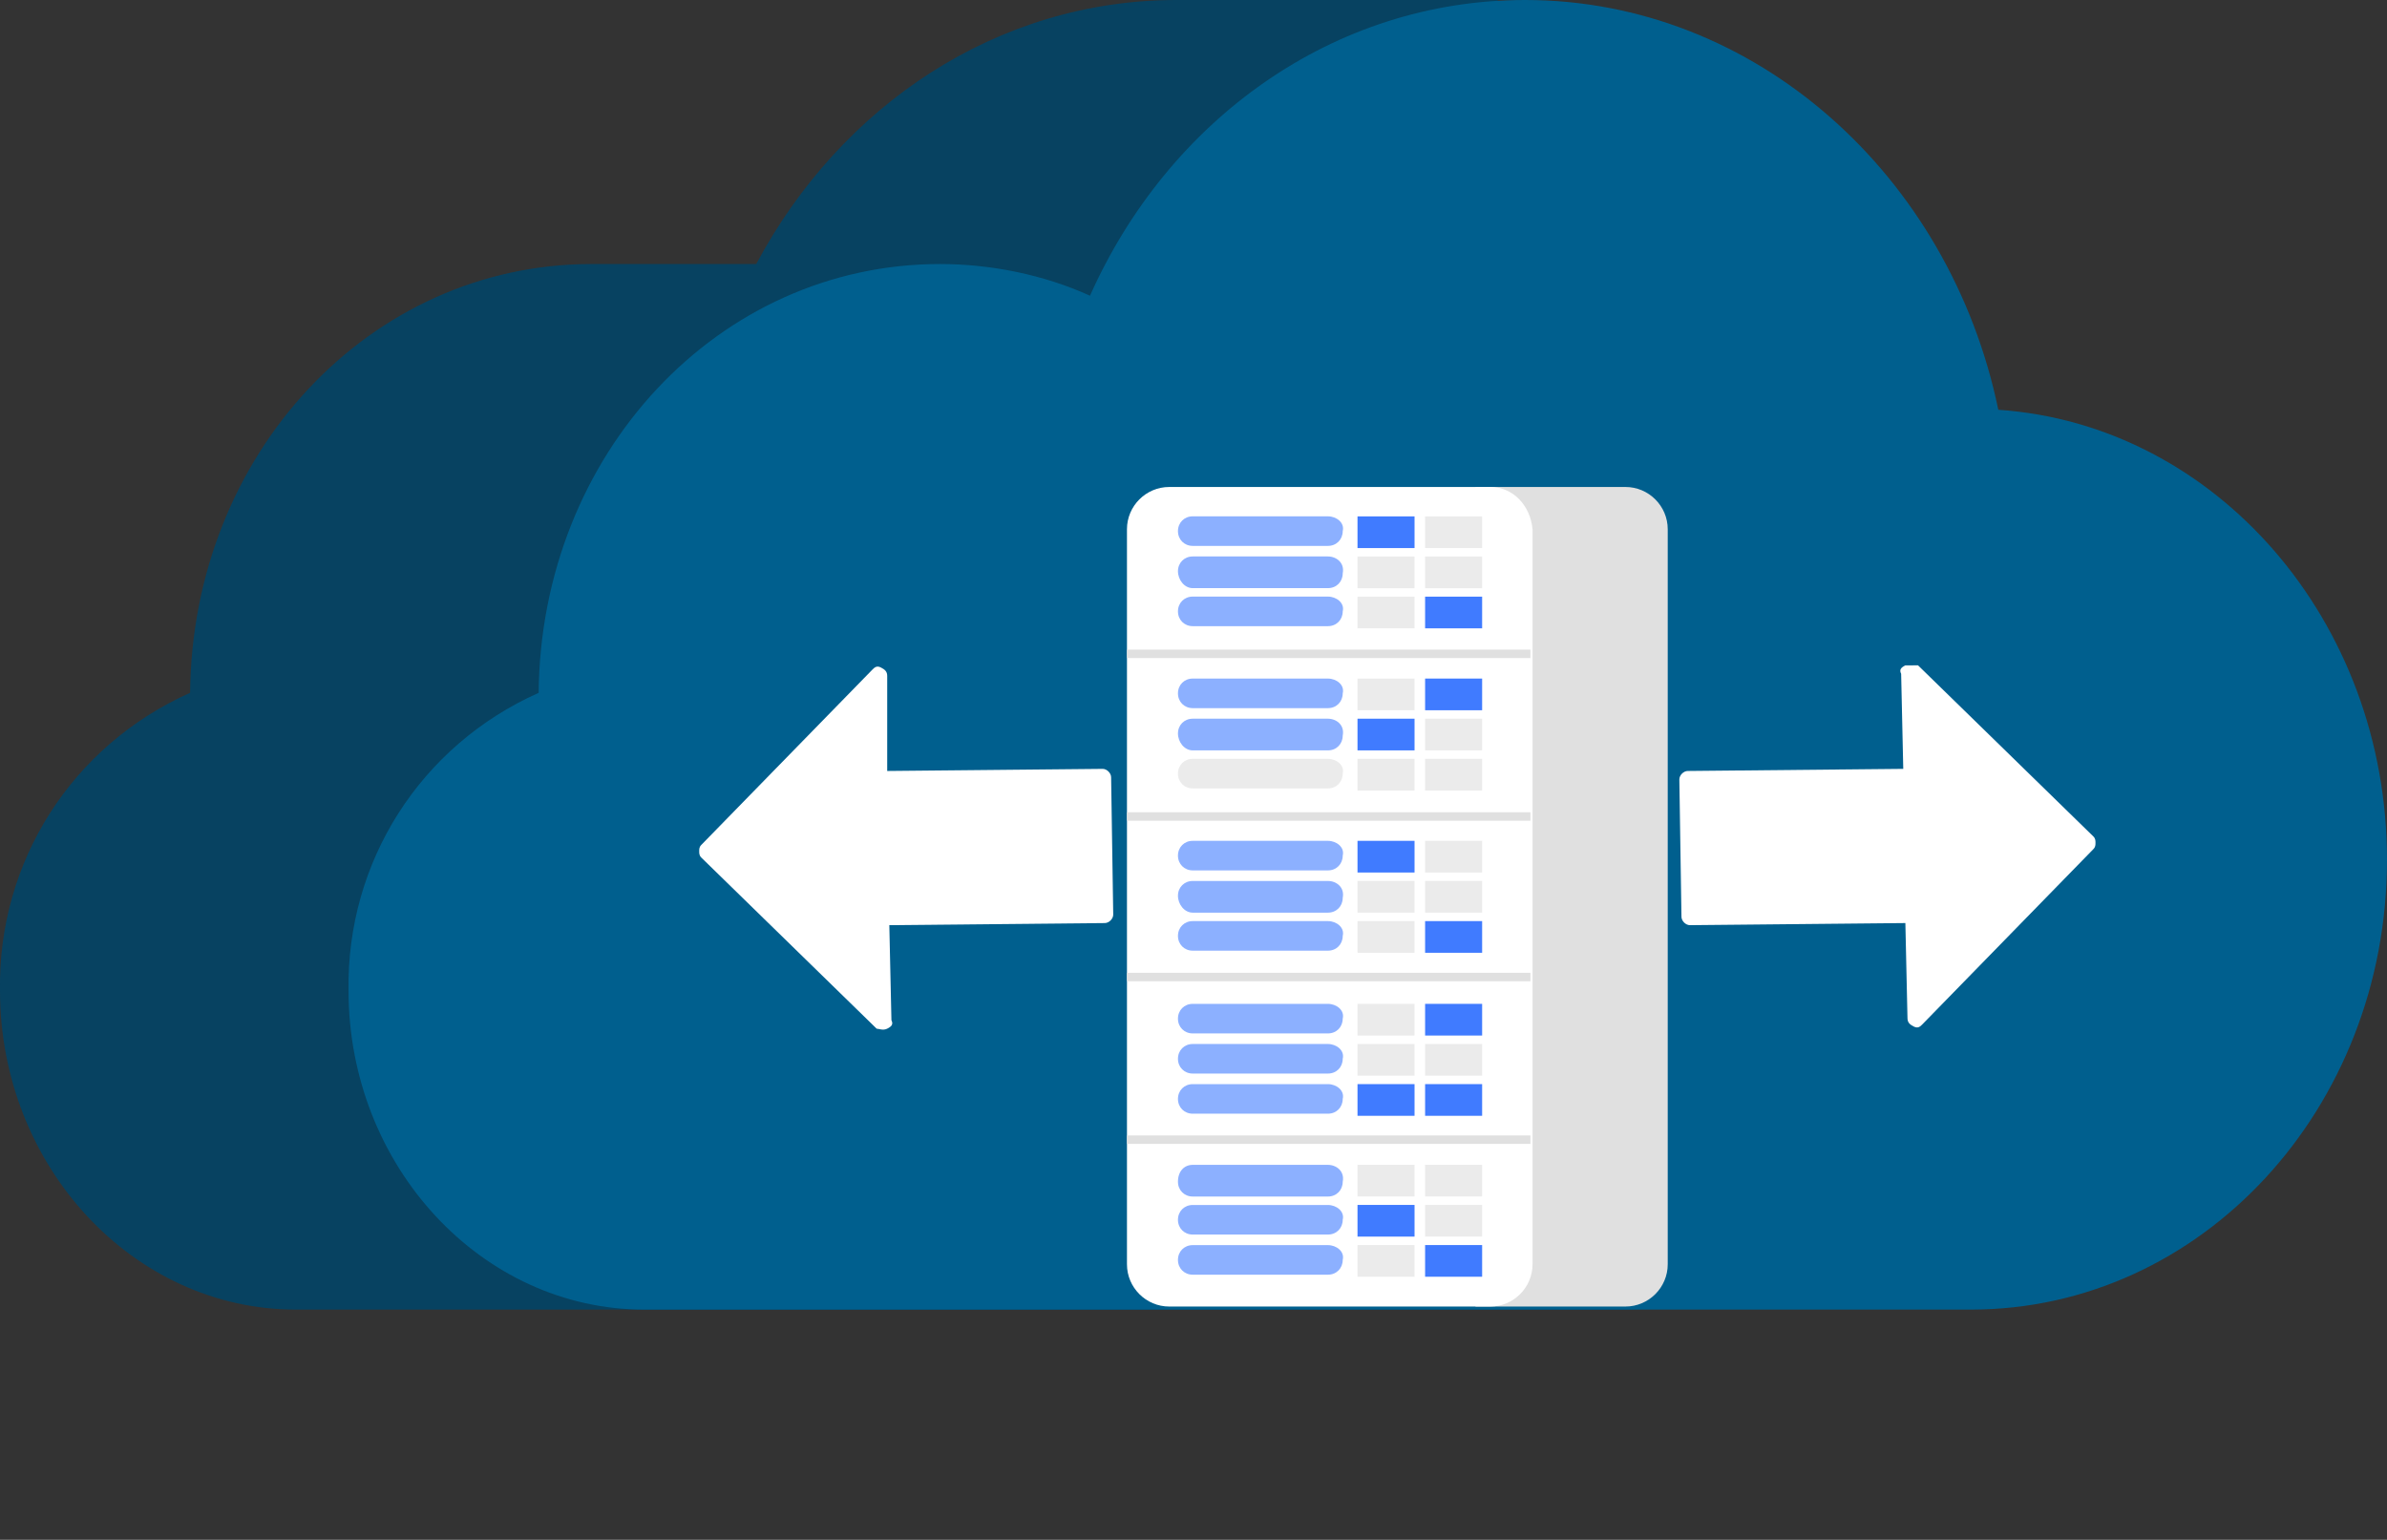 <?xml version="1.0" encoding="utf-8"?>
<!-- Generator: Adobe Illustrator 27.5.0, SVG Export Plug-In . SVG Version: 6.00 Build 0)  -->
<svg version="1.1" id="data_recover" xmlns="http://www.w3.org/2000/svg" xmlns:xlink="http://www.w3.org/1999/xlink" x="0px"
	 y="0px" viewBox="0 0 113 72.9" style="enable-background:new 0 0 113 72.9;" xml:space="preserve">
<rect x="0" y="0" width="113" height="72.9" fill="#333333" stroke="none"/>
<style type="text/css">
	.st0{fill:#074261;}
	.st1{fill:#005F8E;}
	.st2{fill:#FFFFFF;}
	.st3{fill:#E0E0E0;}
	.st4{opacity:0.6;fill:#407BFF;enable-background:new    ;}
	.st5{fill:#EBEBEB;}
	.st6{fill:#407BFF;}
</style>
<g id="Group_195" transform="translate(0 0)">
	<g id="Group_194">
		<g id="Group_191">
			<path id="Path_397" class="st0" d="M9,32.8c0.1-11.3,8.5-20.3,19-20.3h7.8C39.8,5,47.2,0,55.7,0h15.2v6.3
				c3.6,3.6,6.1,8.1,7.1,13.1c10.3,0.7,18.4,10,18.4,21.3c0,11.8-8.8,21.3-19.7,21.3H14C6.3,62,0,55.2,0,46.9
				C-0.1,40.8,3.4,35.3,9,32.8z"/>
		</g>
		<path id="Path_398" class="st1" d="M25.5,32.8c0.1-11.3,8.5-20.3,19-20.3c2.4,0,4.9,0.5,7.1,1.5C55.3,5.7,63.1,0,72.2,0
			c10.9,0,20.1,8.3,22.4,19.4c10.3,0.7,18.4,10,18.4,21.3c0,11.8-8.8,21.3-19.7,21.3H30.5c-7.7,0-14-6.8-14-15.1
			C16.4,40.8,19.9,35.3,25.5,32.8z"/>
	</g>
</g>
<g id="Layer_2_00000019653463630531335520000017212492414606604475_">
	<g>
		<g>
			<path class="st2" d="M90.2,31.5c-0.2,0.1-0.3,0.2-0.2,0.4l0.1,4.5l-10.2,0.1c-0.2,0-0.4,0.2-0.4,0.4l0.1,6.5
				c0,0.2,0.2,0.4,0.4,0.4l10.2-0.1l0.1,4.5c0,0.2,0.1,0.3,0.3,0.4c0.2,0.1,0.3,0,0.4-0.1l8.1-8.3c0.1-0.1,0.1-0.2,0.1-0.3
				s0-0.2-0.1-0.3l-8.3-8.1C90.5,31.5,90.4,31.5,90.2,31.5z"/>
		</g>
	</g>
	<g>
		<g>
			<path class="st2" d="M42,48.7c0.2-0.1,0.3-0.2,0.2-0.4l-0.1-4.5l10.2-0.1c0.2,0,0.4-0.2,0.4-0.4l-0.1-6.5c0-0.2-0.2-0.4-0.4-0.4
				L42,36.5l0-4.5c0-0.2-0.1-0.3-0.3-0.4s-0.3,0-0.4,0.1L33.2,40c-0.1,0.1-0.1,0.2-0.1,0.3s0,0.2,0.1,0.3l8.3,8.1
				C41.6,48.7,41.8,48.8,42,48.7z"/>
		</g>
	</g>
</g>
<g id="Group_207_00000097472577417335643390000008120656913629928634_" transform="translate(54.35 23.055)">
	<path id="Path_418_00000124860751862629553880000014171445332985542022_" class="st3" d="M15.5,0h7.1c1.1,0,2,0.9,2,2v34.8
		c0,1.1-0.9,2-2,2h-7.1V0z"/>
	<path id="Path_419_00000008838015881018522220000009425848441303461274_" class="st2" d="M16.2,0H1c-1.1,0-2,0.9-2,2v34.8
		c0,1.1,0.9,2,2,2h15.2c1.1,0,2-0.9,2-2V2C18.1,0.9,17.3,0,16.2,0L16.2,0z"/>
	
		<rect id="Rectangle_230_00000118390808992226863280000004809235631985495461_" x="-1" y="30.7" class="st3" width="19.1" height="0.4"/>
	
		<rect id="Rectangle_231_00000049935106137430130040000016220869234862991267_" x="-1" y="23" class="st3" width="19.1" height="0.4"/>
	
		<rect id="Rectangle_232_00000071562129580736742590000006626777403143126925_" x="-1" y="15.4" class="st3" width="19.1" height="0.4"/>
	
		<rect id="Rectangle_233_00000063604608714602103450000016565103308367854771_" x="-1" y="7.7" class="st3" width="19.1" height="0.4"/>
	<g id="Group_202_00000075126839052957494610000011048704301285330855_" transform="translate(2.414 1.389)">
		<path id="Path_420_00000027592260748689960530000006063973430631497095_" class="st4" d="M6.1,3.8h-6.4C-0.7,3.8-1,4.1-1,4.5l0,0
			c0,0.4,0.3,0.7,0.7,0.7h6.4c0.4,0,0.7-0.3,0.7-0.7l0,0C6.9,4.1,6.5,3.8,6.1,3.8z"/>
		<path id="Path_421_00000021798227979388157740000015215004823298312377_" class="st4" d="M6.1,1.9h-6.4C-0.7,1.9-1,2.2-1,2.6l0,0
			C-1,3-0.7,3.4-0.3,3.4h6.4c0.4,0,0.7-0.3,0.7-0.7l0,0C6.9,2.2,6.5,1.9,6.1,1.9z"/>
		<path id="Path_422_00000140011236391267301240000017543347015969017745_" class="st4" d="M6.1,0h-6.4C-0.7,0-1,0.3-1,0.7l0,0
			c0,0.4,0.3,0.7,0.7,0.7h6.4c0.4,0,0.7-0.3,0.7-0.7l0,0C6.9,0.3,6.5,0,6.1,0z"/>
		
			<rect id="Rectangle_234_00000064321727941987902640000011849020801663690165_" x="7.5" y="30.7" class="st5" width="2.7" height="1.5"/>
		
			<rect id="Rectangle_235_00000114039394090348618770000017852225801409496500_" x="7.5" y="32.6" class="st6" width="2.7" height="1.5"/>
		
			<rect id="Rectangle_236_00000049201206023212192740000005495289499601890221_" x="7.5" y="34.5" class="st5" width="2.7" height="1.5"/>
		
			<rect id="Rectangle_237_00000183210472092022661170000011762885135204960647_" x="10.7" y="30.7" class="st5" width="2.7" height="1.5"/>
		
			<rect id="Rectangle_238_00000087408370834435246910000010388640178840799415_" x="10.7" y="32.6" class="st5" width="2.7" height="1.5"/>
		
			<rect id="Rectangle_239_00000010298805830772785340000002584391303107991967_" x="10.7" y="34.5" class="st6" width="2.7" height="1.5"/>
	</g>
	<g id="Group_203_00000027563152151005254450000009379633950164190130_" transform="translate(2.414 9.07)">
		<path id="Path_423_00000008859396483390977030000015778350948061287826_" class="st5" d="M6.1,3.8h-6.4C-0.7,3.8-1,4.1-1,4.5l0,0
			c0,0.4,0.3,0.7,0.7,0.7h6.4c0.4,0,0.7-0.3,0.7-0.7l0,0C6.9,4.1,6.5,3.8,6.1,3.8z"/>
		<path id="Path_424_00000178168528716517439520000005855376771974872217_" class="st4" d="M6.1,1.9h-6.4C-0.7,1.9-1,2.2-1,2.6l0,0
			C-1,3-0.7,3.4-0.3,3.4h6.4c0.4,0,0.7-0.3,0.7-0.7l0,0C6.9,2.2,6.5,1.9,6.1,1.9z"/>
		<path id="Path_425_00000084524688940278815510000001616103947525238678_" class="st4" d="M6.1,0h-6.4C-0.7,0-1,0.3-1,0.7l0,0
			c0,0.4,0.3,0.7,0.7,0.7h6.4c0.4,0,0.7-0.3,0.7-0.7l0,0C6.9,0.3,6.5,0,6.1,0z"/>
		
			<rect id="Rectangle_240_00000091732906390417888650000003461107986618223498_" x="7.5" y="15.4" class="st5" width="2.7" height="1.5"/>
		
			<rect id="Rectangle_241_00000155863358572941944710000017478842302192558721_" x="7.5" y="17.3" class="st5" width="2.7" height="1.5"/>
		
			<rect id="Rectangle_242_00000057843000343538146290000001421060028134265269_" x="7.5" y="19.2" class="st6" width="2.7" height="1.5"/>
		
			<rect id="Rectangle_243_00000150060567493146756460000012033473392827393180_" x="10.7" y="15.4" class="st6" width="2.7" height="1.5"/>
		
			<rect id="Rectangle_244_00000136394832829977177770000000991428087394633392_" x="10.7" y="17.3" class="st5" width="2.7" height="1.5"/>
		
			<rect id="Rectangle_245_00000077322084146015656350000001226469954023840932_" x="10.7" y="19.2" class="st6" width="2.7" height="1.5"/>
	</g>
	<g id="Group_204_00000183954262086521750330000004407989227672383633_" transform="translate(2.414 16.752)">
		<path id="Path_426_00000071553639729940595480000007822296240042286475_" class="st4" d="M6.1,3.8h-6.4C-0.7,3.8-1,4.1-1,4.5l0,0
			c0,0.4,0.3,0.7,0.7,0.7h6.4c0.4,0,0.7-0.3,0.7-0.7l0,0C6.9,4.1,6.5,3.8,6.1,3.8z"/>
		<path id="Path_427_00000114054527435936988040000016089256749525953950_" class="st4" d="M6.1,1.9h-6.4C-0.7,1.9-1,2.2-1,2.6l0,0
			C-1,3-0.7,3.4-0.3,3.4h6.4c0.4,0,0.7-0.3,0.7-0.7l0,0C6.9,2.2,6.5,1.9,6.1,1.9z"/>
		<path id="Path_428_00000064348812918738498490000016534225470001270942_" class="st4" d="M6.1,0h-6.4C-0.7,0-1,0.3-1,0.7l0,0
			c0,0.4,0.3,0.7,0.7,0.7h6.4c0.4,0,0.7-0.3,0.7-0.7l0,0C6.9,0.3,6.5,0,6.1,0z"/>
		
			<rect id="Rectangle_246_00000058588746726792560520000000429763350470659749_" x="7.5" y="0" class="st6" width="2.7" height="1.5"/>
		
			<rect id="Rectangle_247_00000154383998157494104690000000870546680330823828_" x="7.5" y="1.9" class="st5" width="2.7" height="1.5"/>
		
			<rect id="Rectangle_248_00000133490669372152922940000006667393232437514369_" x="7.5" y="3.8" class="st5" width="2.7" height="1.5"/>
		
			<rect id="Rectangle_249_00000144312341957562919780000016441614485260567189_" x="10.7" y="0" class="st5" width="2.7" height="1.5"/>
		
			<rect id="Rectangle_250_00000067206798663018363380000012057124236108526248_" x="10.7" y="1.9" class="st5" width="2.7" height="1.5"/>
		
			<rect id="Rectangle_251_00000183970292769344125790000010545025182778305700_" x="10.7" y="3.8" class="st6" width="2.7" height="1.5"/>
	</g>
	<g id="Group_205_00000052789278581231506470000009010561770560199098_" transform="translate(2.414 9.07)">
		<path id="Path_429_00000108311498045305412980000010744459554250147739_" class="st4" d="M6.1,19.2h-6.4c-0.4,0-0.7,0.3-0.7,0.7
			l0,0c0,0.4,0.3,0.7,0.7,0.7h6.4c0.4,0,0.7-0.3,0.7-0.7l0,0C6.9,19.5,6.5,19.2,6.1,19.2z"/>
		<path id="Path_430_00000168835464045840449700000016456651562924073900_" class="st4" d="M6.1,17.3h-6.4C-0.7,17.3-1,17.6-1,18
			l0,0c0,0.4,0.3,0.7,0.7,0.7h6.4c0.4,0,0.7-0.3,0.7-0.7l0,0C6.9,17.6,6.5,17.3,6.1,17.3z"/>
		<path id="Path_431_00000117661820307517332980000010458055544512826250_" class="st4" d="M6.1,15.4h-6.4c-0.4,0-0.7,0.3-0.7,0.7
			l0,0c0,0.4,0.3,0.7,0.7,0.7h6.4c0.4,0,0.7-0.3,0.7-0.7l0,0C6.9,15.7,6.5,15.4,6.1,15.4z"/>
		<rect id="Rectangle_252_00000062174141138808989960000013616014627987912617_" x="7.5" class="st5" width="2.7" height="1.5"/>
		
			<rect id="Rectangle_253_00000001634821954230344350000010766814678354137272_" x="7.5" y="1.9" class="st6" width="2.7" height="1.5"/>
		
			<rect id="Rectangle_254_00000026126228704534713910000016268421070369189813_" x="7.5" y="3.8" class="st5" width="2.7" height="1.5"/>
		<rect id="Rectangle_255_00000151509758473882976590000004142579683239139979_" x="10.7" class="st6" width="2.7" height="1.5"/>
		
			<rect id="Rectangle_256_00000027562396703839635900000005766332037656393919_" x="10.7" y="1.9" class="st5" width="2.7" height="1.5"/>
		
			<rect id="Rectangle_257_00000025407888493344477920000009098098745651179427_" x="10.7" y="3.8" class="st5" width="2.7" height="1.5"/>
	</g>
	<g id="Group_206_00000013157437344531437420000000476900531441647779_" transform="translate(2.414 1.392)">
		<path id="Path_432_00000160168676440559481230000014008735569724054420_" class="st4" d="M6.1,34.5h-6.4c-0.4,0-0.7,0.3-0.7,0.7
			l0,0c0,0.4,0.3,0.7,0.7,0.7h6.4c0.4,0,0.7-0.3,0.7-0.7l0,0C6.9,34.8,6.5,34.5,6.1,34.5z"/>
		<path id="Path_433_00000005257923744212561030000015074816498400181427_" class="st4" d="M6.1,32.6h-6.4c-0.4,0-0.7,0.3-0.7,0.7
			l0,0c0,0.4,0.3,0.7,0.7,0.7h6.4c0.4,0,0.7-0.3,0.7-0.7l0,0C6.9,32.9,6.5,32.6,6.1,32.6z"/>
		<path id="Path_434_00000116934852192140976620000014909677967781072044_" class="st4" d="M6.1,30.7h-6.4C-0.7,30.7-1,31-1,31.5
			l0,0c0,0.4,0.3,0.7,0.7,0.7h6.4c0.4,0,0.7-0.3,0.7-0.7l0,0C6.9,31,6.5,30.7,6.1,30.7z"/>
		
			<rect id="Rectangle_258_00000008121260483419379390000016458274053176535464_" x="7.5" y="0" class="st6" width="2.7" height="1.5"/>
		
			<rect id="Rectangle_259_00000126282002528663536590000010724485502965521321_" x="7.5" y="1.9" class="st5" width="2.7" height="1.5"/>
		
			<rect id="Rectangle_260_00000083071867484025646060000002090791890880786059_" x="7.5" y="3.8" class="st5" width="2.7" height="1.5"/>
		
			<rect id="Rectangle_261_00000043423849076273515650000016139860391728440498_" x="10.7" y="0" class="st5" width="2.7" height="1.5"/>
		
			<rect id="Rectangle_262_00000140694002661960956030000008187412882219957150_" x="10.7" y="1.9" class="st5" width="2.7" height="1.5"/>
		
			<rect id="Rectangle_263_00000176025831664559608930000001074577834966986140_" x="10.7" y="3.8" class="st6" width="2.7" height="1.5"/>
	</g>
</g>
</svg>
